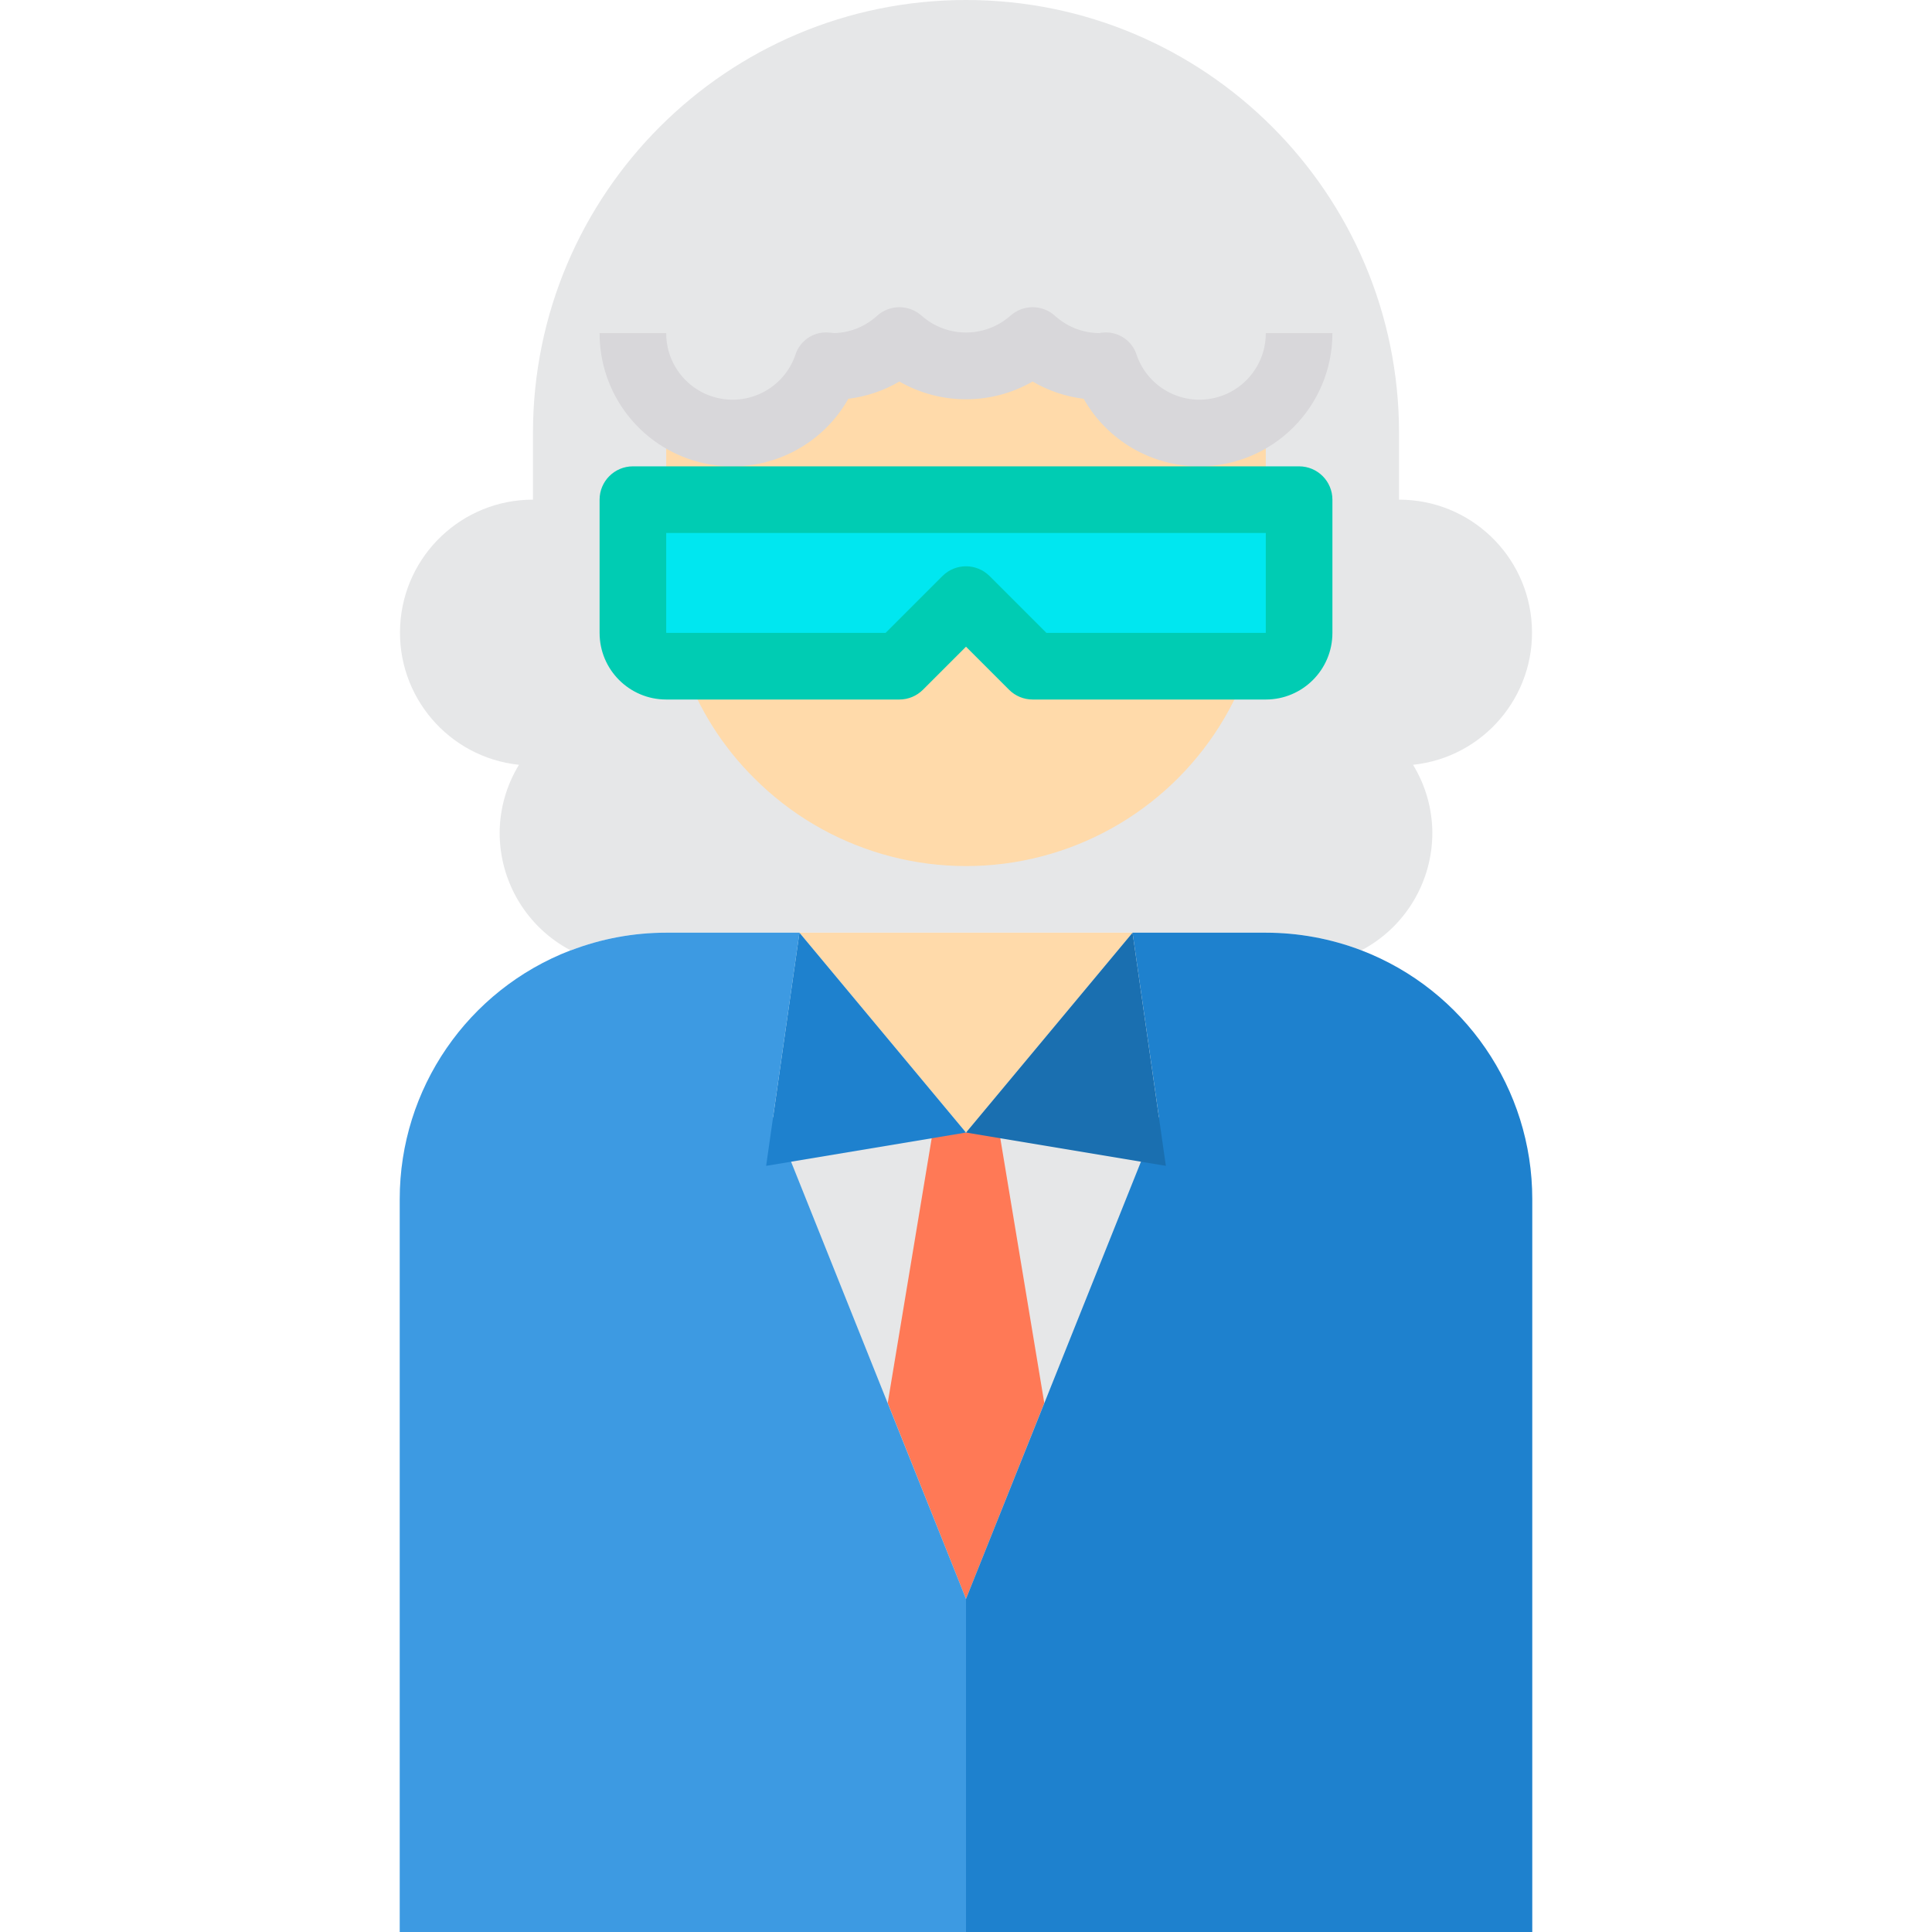 <svg height="464pt" viewBox="-96 0 464 464" width="464pt" xmlns="http://www.w3.org/2000/svg"><path d="m243.359 183.68c3.008 4.914 4.613 10.559 4.641 16.32.008 11.848-6.555 22.723-17.039 28.238-7.332-2.801-15.113-4.238-22.961-4.238h-144c-7.82 0-15.578 1.438-22.879 4.238h-.082c-10.484-5.516-17.047-16.391-17.039-28.238.027-5.762 1.633-11.406 4.641-16.32-16.891-1.781-29.43-16.473-28.535-33.434.895-16.961 14.91-30.254 31.895-30.246v-16c0-57.438 46.562-104 104-104s104 46.562 104 104v16c16.984-.008 31 13.285 31.895 30.246.895 16.961-11.645 31.652-28.535 33.434zm0 0" fill="#e6e7e8"/><path d="m136 272 50-.961-50 112.961-50-112.961zm0 0" fill="#e6e7e8"/><path d="m136 144-16 16h-51.84c3.547 10.129 9.344 19.32 16.961 26.879 17.457 17.5 42.676 24.805 66.781 19.348 24.109-5.457 43.723-22.914 51.938-46.227h-51.84zm0 0" fill="#ffdaaa"/><path d="m176 224h-80l40 48zm0 0" fill="#ffdaaa"/><path d="m64 120h-8v32c0 4.418 3.582 8 8 8h56l16-16 16 16h56c4.418 0 8-3.582 8-8v-32zm0 0" fill="#00e7f0"/><path d="m208 97.77c-5.926 5.418-14.191 7.484-21.973 5.484-7.777-2-14.023-7.789-16.602-15.398-.48 0-.938.145-1.426.145-5.922-.016-11.625-2.238-16-6.23-9.047 8.309-22.953 8.309-32 0-4.375 3.992-10.078 6.215-16 6.23-.488 0-.945-.113-1.426-.145-2.578 7.609-8.824 13.398-16.602 15.398-7.781 2-16.047-.066-21.973-5.484v22.23h144zm0 0" fill="#ffdaaa"/><path d="m154.801 336.961-18.801 47.039-18.801-47.039 10.562-63.602.238-1.359h16l.238 1.359zm0 0" fill="#ff7956"/><path d="m192 112c-11.488-.035-22.078-6.227-27.742-16.223-4.328-.531-8.5-1.941-12.258-4.145-9.91 5.688-22.09 5.688-32 0-3.758 2.203-7.93 3.613-12.258 4.145-7.141 12.645-21.918 18.879-35.961 15.172s-23.812-16.426-23.781-30.949h16c-.023 7.801 5.602 14.473 13.297 15.77 7.691 1.297 15.195-3.168 17.727-10.547 1.078-3.418 4.371-5.641 7.945-5.359.23 0 1.102.105 1.336.137 3.84-.09 7.516-1.57 10.344-4.168 3.043-2.738 7.66-2.738 10.703 0 6.086 5.367 15.211 5.367 21.297 0 3.043-2.738 7.66-2.738 10.703 0 2.914 2.652 6.707 4.137 10.648 4.168.34-.082.684-.129 1.031-.137 3.57-.273 6.863 1.945 7.945 5.359 2.531 7.379 10.035 11.844 17.727 10.547 7.695-1.297 13.32-7.969 13.297-15.77h16c0 17.672-14.328 32-32 32zm0 0" fill="#d8d7da"/><path d="m40 304h16v160h-16zm0 0" fill="#1e81ce"/><path d="m216 304h16v160h-16zm0 0" fill="#1a6fb0"/><path d="m208 168h-56c-2.121 0-4.156-.844-5.656-2.344l-10.344-10.344-10.344 10.344c-1.5 1.5-3.535 2.344-5.656 2.344h-56c-8.836 0-16-7.164-16-16v-32c0-4.418 3.582-8 8-8h160c4.418 0 8 3.582 8 8v32c0 8.836-7.164 16-16 16zm-52.688-16h52.688v-24h-144v24h52.688l13.656-13.656c3.125-3.121 8.188-3.121 11.312 0zm0 0" fill="#00ccb3"/><path d="m94 279.039-4.32-10.824 6.32-44.215h-32c-7.82 0-15.578 1.438-22.879 4.238h-.082c-24.73 9.508-41.047 33.266-41.039 59.762v176h136v-80zm0 0" fill="#3d9ae2"/><path d="m136 272-40-48-8 56zm0 0" fill="#1e81ce"/><path d="m230.961 228.238c-7.332-2.801-15.113-4.238-22.961-4.238h-32l6.32 44.215-4.32 10.824-42 104.961v80h136v-176c.008-26.496-16.309-50.254-41.039-59.762zm0 0" fill="#1e81ce"/><path d="m184 280-8-56-40 48zm0 0" fill="#1a6fb0"/></svg>